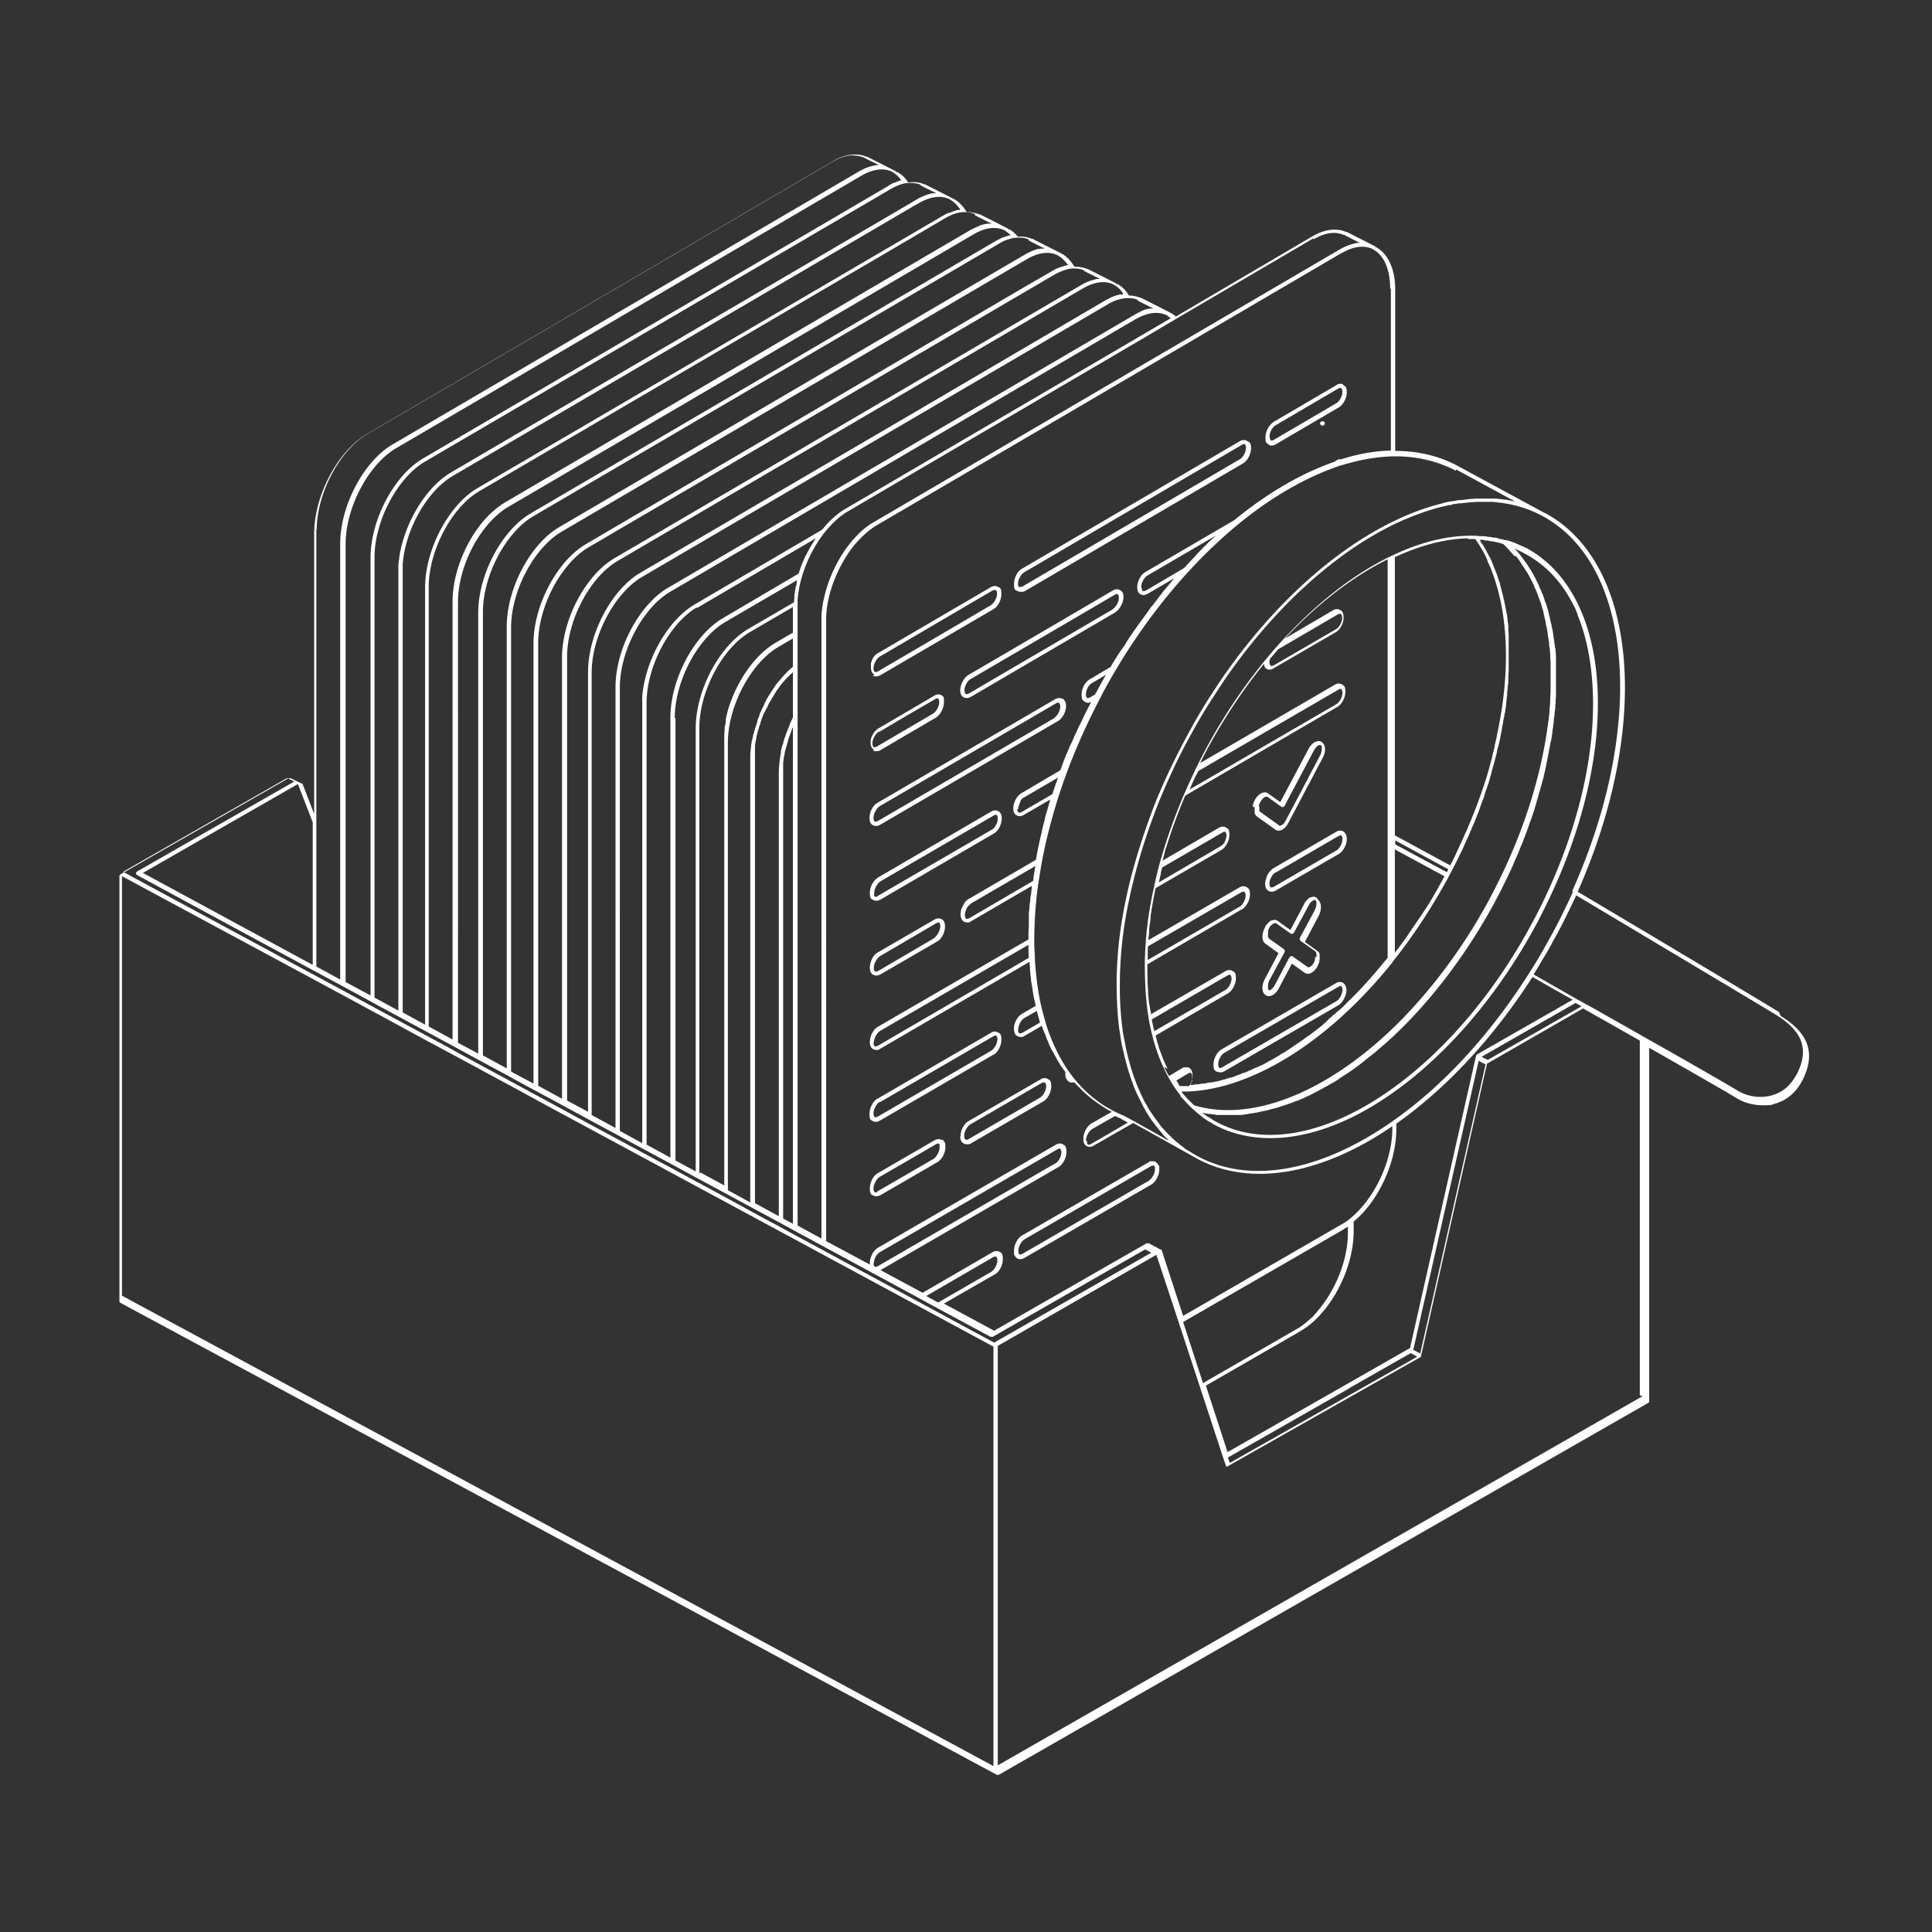 <svg xmlns="http://www.w3.org/2000/svg" width="550" height="550" fill="none" viewBox="0 0 550 550">
    <rect x="0" y="0" width="550" height="550" fill="#333333" stroke="none"/>
    <path fill="#fff" d="M288.672 356.093v.823c0 .205 0 .308.206.514.205.411.411.617.72.823.205.102.514.205.822.205.309 0 .72-.102 1.132-.308l36.102-20.88c1.338-.72 2.366-2.674 2.366-4.32s0-.926-.308-1.337a1.9 1.9 0 0 0-.72-.823c-.309-.206-.618-.206-.926-.206h-.514c-.103 0-.309 0-.412.206l-36.102 20.88c-1.338.72-2.366 2.674-2.366 4.32zm40.114-23.246c0 1.234-.823 2.674-1.749 3.291l-36.102 20.88c-.206 0-.515.206-.72.103 0 0-.103 0-.103-.103a2.05 2.05 0 0 1-.206-.925c0-1.235.823-2.675 1.749-3.292l36.102-20.88c.206 0 .515-.205.72-.102.103 0 .206.205.309.411zm-55.44-9.463c0 1.029.308 1.749 1.028 2.16.206.103.515.206.823.206h.514c.206 0 .412-.103.618-.206l20.571-11.931c1.337-.72 2.366-2.675 2.366-4.32s-.309-1.749-1.029-2.16c-.617-.309-1.234-.309-1.954.103l-20.572 11.931c-1.337.72-2.262 2.674-2.262 4.32zm23.657-15.223h.411c.206.103.412.515.412 1.029 0 1.234-.823 2.674-1.749 3.291l-20.571 11.932c-.206 0-.412.205-.617 0-.206-.103-.412-.515-.412-1.029 0-1.234.823-2.674 1.749-3.291l20.571-11.932zm-48.546-94.525c.206.103.514.206.823.206h.514c.103 0 .206 0 .309-.103h.205l16.149-9.463c1.234-.823 2.263-2.674 2.263-4.32v-.925c0-.103 0-.309-.103-.412v-.103c0-.103-.103-.205-.206-.308 0 0-.206-.103-.206-.206l-.205-.103c-.617-.308-1.235-.308-1.955.103l-16.148 9.463c-.103 0-.309.206-.411.308l-.412.412c-.103.103-.206.308-.308.411-.103.206-.206.309-.309.515 0 .205-.206.411-.309.514 0 .206-.102.411-.205.617 0 .206 0 .309-.103.514v.617c0 1.029.308 1.749 1.028 2.057zm1.954-5.348 6.069-3.6 10.08-5.863h.514l.103.103c.103.205.206.514.206.925 0 1.235-.823 2.675-1.749 3.292l-16.148 9.463c-.206 0-.515.205-.72.103-.206-.103-.412-.515-.412-1.029 0-1.234.823-2.674 1.646-3.291zm-1.955-15.943c.205.103.514.206.823.206s.617 0 .925-.206h.206l32.4-18.926c1.337-.72 2.263-2.674 2.263-4.32 0-1.645-.309-1.748-1.029-2.057-.617-.308-1.234-.308-1.954.103l-32.4 18.926c-.103 0-.206.205-.411.308l-.309.309c-.103.103-.206.308-.309.411 0 .103-.205.309-.308.515 0 .205-.206.308-.206.514v.103c0 .205-.103.308-.206.514v1.234c0 1.029.309 1.749 1.029 2.057zm34.559-24.377h.412c.206.103.411.514.411 1.028 0 1.235-.823 2.675-1.748 3.292l-32.297 18.926c-.206 0-.514.205-.72.102-.206-.102-.412-.514-.412-1.028 0-1.234.823-2.674 1.646-3.292l32.297-18.925h.206zm93.805-47.931h-.103l-.103-.103c-.309 0-.514 0-.72.308-.206.309 0 .618.206.823h.102c0 .103.206.103.309.103.309 0 .514-.206.617-.514 0-.309 0-.514-.308-.72zm-74.468 78.891c-.617-.309-1.234-.309-1.954.103l-50.606 29.519c-1.337.72-2.263 2.675-2.263 4.32 0 1.029.309 1.749 1.029 2.058.206.102.514.205.823.205s.72-.103 1.131-.308l50.606-29.52c1.337-.72 2.365-2.674 2.365-4.32 0-1.029-.411-1.749-1.028-2.16zm-1.954 5.348-50.606 29.52c-.206 0-.514.206-.72.103s-.411-.514-.411-1.029c0-1.234.823-2.674 1.645-3.291l50.606-29.52h.514c.206.103.412.514.412 1.029 0 1.234-.823 2.674-1.749 3.291zm81.976-94.833c-.412-.206-.926-.309-1.543 0-.103 0-.309.102-.411.205l-12.446 7.303-5.451 3.189c-1.235.822-2.263 2.674-2.263 4.32 0 1.645.205 1.44.617 1.851l.308.309c.103 0 .309.102.412.205h.411c.412 0 .72-.103 1.132-.308l17.897-10.492c1.337-.72 2.365-2.674 2.365-4.32 0-1.645-.411-1.748-1.028-2.057zm-20.983 14.914c0-1.235.823-2.777 1.749-3.292l17.897-10.491s.103 0 .205-.103h.515c.205.103.411.514.411 1.029 0 1.234-.823 2.777-1.748 3.291l-17.897 10.491c-.206 0-.515.206-.72.103q-.309-.308-.309-.925zm-6.48 1.131c-.308-.206-.617-.206-.925-.206s-.72.103-1.029.309l-62.022 36.308c-1.337.72-2.263 2.675-2.263 4.32s.308 1.749 1.028 2.058c.206.102.515.205.823.205h.617c.206 0 .412-.103.618-.205l62.022-36.309c1.337-.72 2.366-2.674 2.366-4.32s-.412-1.748-1.029-2.057zm-64.696 41.76c-.206-.103-.412-.514-.412-1.029 0-1.234.823-2.674 1.749-3.291l62.022-36.308c.103 0 .309-.206.515-.206h.205c.206.103.412.514.412 1.028 0 1.235-.823 2.778-1.749 3.292l-62.022 36.308h-.206c-.206 0-.411.103-.514 0zm28.593.72c-.617-.309-1.234-.309-1.954.103l-41.143 24.068c-.925.514-1.748 1.749-2.16 3.086-.102.411-.205.823-.205 1.234 0 .926.308 1.749 1.028 2.057.206.103.515.206.823.206.309 0 .72-.103 1.132-.309l41.142-24.068c.926-.617 1.749-1.749 2.16-3.086.103-.411.206-.823.206-1.234 0-1.029-.309-1.749-1.029-2.057m-1.954 5.451-41.143 24.069c-.205 0-.514.205-.72.102-.205-.102-.411-.514-.411-1.028s0-.617.103-.926c.308-.926.823-1.851 1.543-2.263l41.142-24.068c.103 0 .309-.206.515-.206h.205c.206.103.412.514.412 1.029s0 .617-.103.925c-.309.926-.926 1.955-1.543 2.263zm-32.707 57.497c-.617-.308-1.234-.308-1.954.103l-32.297 18.823-.103.103c-1.235.823-2.16 2.571-2.16 4.217s.308 1.748 1.028 2.057c.206.103.515.206.823.206.309 0 .72-.103 1.132-.309l32.297-18.823c1.337-.72 2.262-2.674 2.262-4.32 0-1.028-.308-1.748-1.028-2.057m-34.354 24.274c-.103 0-.412.206-.617.103-.206 0-.309-.308-.309-.72v-.308c0-1.235.823-2.675 1.646-3.292l32.4-18.822c.102 0 .308-.206.514-.206h.206c.205.103.411.514.411 1.028 0 .926-.411 1.955-1.029 2.675 0 .103-.205.205-.308.308 0 0-.206.206-.309.206l-32.399 18.823zm18.205 6.48c-.617-.308-1.234-.308-1.954.103l-16.148 9.36c-1.337.72-2.263 2.674-2.263 4.32 0 1.028.308 1.748 1.028 2.057.206.103.515.206.823.206.309 0 .72-.103 1.132-.309l16.148-9.36c1.337-.72 2.263-2.674 2.263-4.32 0-1.028-.309-1.748-1.029-2.057m-1.954 5.349-16.148 9.462c-.206 0-.515.206-.72.103-.206-.103-.412-.514-.412-1.028 0-1.235.823-2.674 1.646-3.292l16.148-9.462c.103 0 .309-.206.515-.206h.205c.206.103.412.514.412 1.028 0 1.235-.823 2.675-1.646 3.292zm-17.589 52.148c.206.103.514.206.823.206s.72-.103 1.131-.309l32.4-18.822h.103c1.234-.823 2.16-2.572 2.16-4.218s-.309-1.748-1.029-2.16a.8.8 0 0 1-.514-.205c-.411 0-.926 0-1.337.308l-32.4 18.823c-1.337.72-2.263 2.674-2.263 4.32s.309 1.749 1.029 2.057zm1.954-5.348 32.4-18.823c.103 0 .309-.206.514-.206h.206c.206.103.412.514.412 1.029 0 1.234-.823 2.674-1.749 3.291l-32.4 18.823c-.206 0-.514.206-.72.103s-.411-.515-.411-1.029c0-1.234.823-2.674 1.645-3.291zm17.589 10.697c-.514-.309-1.234-.309-1.954.102l-16.148 9.36c-1.337.72-2.263 2.675-2.263 4.32s.308 1.749 1.028 2.058c.206.102.515.205.823.205.309 0 .72-.103 1.132-.308l16.148-9.36s.103 0 .206-.103c1.234-.823 2.16-2.572 2.16-4.217v-.72c-.103-.617-.412-1.132-.926-1.44zm-18.205 14.811s-.206.103-.309.103h-.411c-.206-.103-.412-.514-.412-1.029 0-1.234.823-2.674 1.646-3.291l16.149-9.36c.102 0 .308-.206.514-.206h.206c.205 0 .308.309.308.72v.309c0 1.234-.823 2.674-1.646 3.291l-16.148 9.36zm125.074-83.725c-.412-.309-.926-.412-1.44-.206-.412 0-.926.309-1.235.72-.411.412-.823.823-1.028 1.44l-3.806 7.2-3.6-2.571c-.411-.309-.926-.412-1.44-.206-.411 0-.926.308-1.234.72-.412.411-.823.823-1.029 1.44-.925 1.851-.925 3.703.206 4.526l3.703 2.674-3.909 7.406c-.925 1.851-.925 3.702.206 4.525q.463.309.926.309c.308 0 .72-.103 1.131-.309 0 0 .103 0 .206-.103.514-.411 1.028-.925 1.44-1.645l3.806-7.2 3.599 2.571c.618.412 1.338.412 2.058 0 .514-.308 1.028-.823 1.44-1.44 0-.103.205-.308.205-.411.206-.412.412-.926.515-1.337 0-.206 0-.412.102-.618v-1.234c0-.103 0-.206-.102-.411v-.103c0-.103-.103-.206-.206-.309l-.206-.205-3.703-2.675 3.909-7.405c.926-1.749.823-3.6 0-4.423zm-.515 16.971v.514c0 .103 0 .206-.103.309v.103c0 .206-.102.308-.205.514 0 0 0 .103-.103.206-.309.514-.617.823-1.029 1.028-.205.103-.514.206-.72 0l-4.217-2.982c-.103-.103-.308-.103-.514 0 0 0-.206 0-.206.102l-.206.206-4.114 7.817a3.7 3.7 0 0 1-1.131 1.337c-.206.103-.514.309-.72 0 0 0-.103 0-.103-.205v-.515c0-.617 0-1.337.514-2.16l4.217-7.817a.8.8 0 0 0-.205-.823l-4.217-2.982c-.206-.206-.412-.72-.309-1.44v-.618c0-.102 0-.205.103-.411 0-.206.103-.309.206-.514.205-.515.514-.823.822-1.029.309-.206.515-.411.72-.411h.412l4.217 2.983c.103.102.309.102.514 0 0 0 .206 0 .206-.103l.206-.206 4.217-7.817c.205-.514.514-.823.823-1.029s.514-.411.72-.411h.308c.412.309.514 1.543-.206 2.983l-4.217 7.817a.8.8 0 0 0 .206.823l4.217 2.983c.206.205.412.72.309 1.44v.102zm-13.782-22.834c-.206.617-.412 1.234-.412 1.851 0 1.029.412 1.749 1.029 2.057.205.103.514.206.823.206s.72-.103 1.131-.309l17.897-10.388c1.337-.72 2.366-2.674 2.366-4.32 0-1.029-.412-1.749-1.029-2.16-.617-.309-1.234-.309-1.954.103l-17.897 10.388c-.823.515-1.543 1.44-1.954 2.469zm2.571-1.337 17.897-10.389c.103 0 .309-.206.514-.206h.206c.206.103.411.515.411 1.029 0 1.234-.822 2.777-1.748 3.291l-17.897 10.389c-.206 0-.514.206-.72.103s-.412-.515-.412-1.029 0-.617.103-.926c.309-.925.926-1.954 1.543-2.262zm-16.558 56.674c.205.102.514.205.822.205.412 0 .72-.103 1.132-.308l32.503-18.823c.308-.206.617-.411.822-.72 0 0 .206-.206.206-.309l.206-.205c.103-.206.206-.309.308-.515.412-.822.72-1.645.72-2.468s-.308-1.749-1.028-2.16c-.309-.206-.617-.206-1.029-.206q-.462 0-.925.309l-32.503 18.822c-1.337.72-2.366 2.675-2.366 4.32s.412 1.749 1.029 2.16zm34.971-24.377h.206c.205.102.411.514.411 1.028 0 1.234-.823 2.777-1.749 3.292l-32.502 18.822c-.103 0-.309.206-.515.206h-.205c-.206-.103-.412-.514-.412-1.029 0-1.234.823-2.777 1.749-3.291l32.503-18.823c.102 0 .308-.205.514-.205m-24.38-50.914v1.748c0 .103.103.206.206.309v.103s.206.206.206.308l5.451 3.909q.463.309.926.309c.309 0 .72-.103 1.131-.309a4.85 4.85 0 0 0 1.646-1.851l9.771-18.515c.618-1.131.823-2.262.618-3.188-.103-.514-.412-1.029-.823-1.337-.412-.309-.926-.412-1.44-.206-.926.206-1.749 1.029-2.366 2.16l-8.023 15.12-3.497-2.469c-.411-.308-.926-.411-1.44-.205-.926.205-1.748 1.028-2.366 2.16a7 7 0 0 0-.514 1.337v.514zm1.235 0v-.514c0-.309.205-.617.411-1.029.514-.926 1.132-1.337 1.543-1.44h.411l4.012 2.88c.103.103.308.103.514 0 .206 0 .309-.103.412-.308l8.331-15.738c.514-.925 1.131-1.44 1.543-1.542h.411a.94.94 0 0 1 .309.72c0 .514 0 1.337-.515 2.262l-9.771 18.515c-.308.617-.72 1.131-1.234 1.337-.206.103-.514.308-.72 0l-5.452-3.909s-.102 0-.102-.206v-1.234z"/>
    <path fill="#fff" d="M434.525 156.037c-.412-.206-.72-.412-1.132-.515-.411-.205-.925-.411-1.337-.617-.103 0-.308-.103-.411-.205-.309-.103-.515-.206-.823-.309l-.617-.206c-.412-.205-.926-.308-1.337-.411h-.309c-.411-.103-.72-.206-1.234-.309h-.309c-.411-.205-.926-.308-1.337-.411h-.411c-.412 0-.823-.206-1.235-.206h-.308c-.515-.103-.926-.205-1.44-.205h-.309c-.514 0-1.028 0-1.543-.103-7.508-.309-15.531 1.542-23.965 5.554-11.417 5.348-22.834 14.503-33.223 26.228-.823.926-1.646 1.955-2.468 2.88a157.4 157.4 0 0 0-17.383 25.817c-1.029 1.955-2.057 3.909-3.086 6.069a223 223 0 0 0-3.291 7.2c-2.88 6.685-5.246 13.577-7.097 20.263-.515 2.057-1.029 4.114-1.44 6.171-1.235 5.554-2.058 11.108-2.366 16.354-.103 1.852-.206 3.703-.206 5.452 0 5.451.309 10.697 1.132 15.634.308 1.645.617 3.188 1.028 4.731 1.234 4.937 3.086 9.36 5.349 13.166.514.925 1.131 1.748 1.645 2.468l.926 1.235s0 .102.103.205v.103c.206.309.514.617.823.926l.206.206a33.6 33.6 0 0 0 4.834 4.525l.206.206s.205.103.308.206c.206.205.514.411.72.514.412.309.926.617 1.337.823.412.206.823.514 1.235.72 4.731 2.571 10.182 3.806 15.942 3.806 10.8 0 22.937-4.423 35.177-13.166 15.326-10.903 29.726-27.771 40.32-47.417l.411-.72.926-1.851c18.206-35.177 21.086-70.971 9.257-91.543-3.291-5.76-7.714-10.285-13.371-13.371zm13.474 16.251c.206.514.514 1.029.72 1.646.103.308.309.72.411 1.028 0 .103 0 .309.103.412 2.469 6.171 3.909 13.474 4.217 21.805.72 19.44-5.04 41.863-16.045 63.257-.309.617-.72 1.337-1.029 1.954l-.411.72c-10.492 19.543-24.686 36.206-39.909 47.006-18.308 13.063-36.514 16.457-49.782 9.257-.412-.206-.823-.411-1.234-.72s-.823-.514-1.338-.823c-.308-.206-.617-.514-1.028-.72h-.206c0-.206-.103-.206-.206-.308.618.102 1.235.205 1.749.308.309 0 .617 0 .926.103.514 0 1.028.103 1.543.206h6.377c.514 0 1.028 0 1.645-.206.412 0 .926-.103 1.337-.206.412 0 .823-.103 1.338-.205.514 0 1.028-.206 1.542-.309l1.543-.309c.412 0 .823-.205 1.235-.308.617-.206 1.337-.309 1.954-.514.411-.103.823-.206 1.234-.412.412-.103.926-.308 1.337-.411.617-.206 1.132-.412 1.749-.617.514-.206.926-.412 1.44-.515.411-.205.823-.308 1.234-.514.72-.309 1.337-.617 2.057-.926l1.234-.617c.515-.308 1.029-.514 1.543-.823.515-.308 1.029-.514 1.543-.823s1.029-.514 1.44-.822c.412-.206.72-.412 1.132-.618.72-.411 1.44-.822 2.057-1.337.411-.205.72-.514 1.131-.72.72-.514 1.44-.925 2.16-1.44.309-.205.72-.514 1.029-.72.514-.411 1.131-.822 1.645-1.234.412-.308.823-.617 1.132-.926.617-.514 1.337-1.028 1.954-1.542.309-.309.72-.515 1.029-.823l2.16-1.852c.308-.308.617-.514.925-.823.618-.514 1.235-1.131 1.852-1.645.206-.206.411-.309.514-.515 10.8-10.182 20.571-23.245 28.388-37.542l.206-.412c.309-.617.72-1.337 1.029-1.954 1.234-2.366 2.365-4.731 3.497-7.097 0 0 0-.103.103-.206.411-.925.823-1.954 1.234-2.88.103-.308.309-.617.411-.925.412-.823.72-1.749 1.029-2.572.206-.411.309-.72.514-1.131l.926-2.469c.206-.411.309-.823.514-1.337.309-.823.515-1.543.823-2.366.206-.411.309-.925.514-1.337.206-.72.515-1.543.72-2.263.103-.514.309-.925.412-1.44l.617-2.16c.103-.514.309-1.028.411-1.44l.618-2.16c.102-.514.308-1.028.411-1.542.206-.72.309-1.44.514-2.16l.309-1.543c.103-.72.308-1.337.411-2.057l.309-1.543c.103-.72.206-1.337.411-2.057 0-.515.206-1.029.309-1.543.103-.617.206-1.337.308-1.955 0-.514.103-1.028.206-1.542 0-.618.206-1.338.206-1.955 0-.514.103-1.028.206-1.543 0-.617.102-1.234.205-1.851 0-.514 0-1.028.103-1.543 0-.617 0-1.234.103-1.851v-11.006c0-.514 0-1.131-.103-1.646 0-.514 0-.925-.206-1.44 0-.514-.102-1.028-.205-1.542 0-.515-.103-.926-.206-1.44 0-.515-.103-1.029-.206-1.44 0-.515-.205-.926-.308-1.44 0-.515-.206-.926-.309-1.44-.103-.515-.206-.926-.308-1.44-.103-.412-.206-.823-.309-1.337-.103-.515-.309-1.029-.411-1.44-.103-.412-.206-.823-.412-1.132-.206-.514-.308-1.028-.514-1.543-.103-.308-.206-.72-.412-1.028-.205-.515-.411-1.132-.72-1.646-.102-.309-.205-.514-.308-.823l-.926-1.851c0-.103-.103-.309-.206-.412-1.234-2.365-2.674-4.423-4.217-6.377-.411-.617-.925-1.131-1.44-1.646h.103c.103 0 .309.103.412.206.411.206.925.412 1.337.617s.72.412 1.131.617c5.966 3.189 10.697 8.332 13.989 15.12zM332.388 304.253a67 67 0 0 1-1.234-2.674c0-.103-.103-.206-.103-.309-.411-1.028-.823-2.16-1.234-3.291 0-.206 0-.309-.103-.514-.309-.823-.514-1.749-.72-2.675l20.468-11.931c1.338-.72 2.366-2.674 2.366-4.32s-.309-1.749-1.029-2.16c-.308-.206-.617-.206-.925-.206s-.72.103-1.029.309l-21.188 12.24c0-.617-.206-1.235-.309-1.852 0-.411-.103-.72-.206-1.131-.102-.926-.205-1.852-.308-2.88v-.823c-.206-2.468-.206-4.937-.206-7.508l26.846-15.635h.103c1.234-.823 2.262-2.674 2.262-4.217s-.308-1.748-1.028-2.16c-.617-.308-1.234-.308-1.954.103l-25.92 15.017c0-.72.103-1.337.205-2.057v-.926c.103-1.131.309-2.263.412-3.394v-.514c.411-2.572.823-5.246 1.44-7.92l18.617-10.8c1.337-.72 2.366-2.674 2.366-4.32s-.309-1.749-1.029-2.16c-.308-.206-.617-.206-.926-.206-.308 0-.72.103-1.028.309l-16.046 9.36c.309-1.029.514-2.057.823-3.086 0-.206.103-.411.206-.617 1.543-4.937 3.291-9.874 5.451-14.811l43.2-25.2c1.337-.72 2.366-2.675 2.366-4.32s-.309-1.749-1.029-2.16c-.514-.309-1.234-.309-1.954.103l-38.366 22.319c.72-1.44 1.44-2.88 2.16-4.217 4.732-8.64 10.08-16.765 16.046-24.068v.206c0 .102 0 .205.103.308v.206s.103.206.205.308c0 0 0 .103.103.206 0 0 .206.206.309.206s.308.103.411.206h.823s.206 0 .309-.103c0 0 .205 0 .205-.103l17.897-10.389c1.132-.617 2.058-2.16 2.263-3.702v-.618c0-1.028-.308-1.748-1.028-2.057-.617-.308-1.235-.308-1.955.103l-13.679 8.023c9.257-9.874 19.234-17.589 29.211-22.526v113.451c-.309.412-.72.823-1.029 1.234-.205.206-.308.412-.514.618a129 129 0 0 1-8.64 9.565l-.103.103c-.514.514-1.131 1.029-1.646 1.646l-.205.205c-.515.515-1.029 1.029-1.543 1.44 0 0-.206.206-.309.206-.514.514-1.028.926-1.543 1.337-.102 0-.205.206-.308.309-.514.411-1.029.823-1.44 1.337-.103 0-.206.206-.309.309-.514.411-.925.822-1.44 1.234-.103.103-.308.206-.411.308-.514.412-.926.72-1.44 1.132-.103.103-.309.206-.412.308-.514.412-.925.72-1.439 1.029-.103.103-.309.206-.412.309-.514.308-.926.72-1.44 1.028-.103.103-.308.206-.411.309-.515.308-.926.617-1.44.925-.103.103-.309.206-.412.309-.411.309-.925.617-1.337.926-.206 0-.308.205-.514.308a9.4 9.4 0 0 1-1.337.823c-.206 0-.309.206-.515.309-.411.308-.925.514-1.337.823-.205 0-.308.205-.514.308-.411.206-.926.514-1.337.72-.206 0-.309.206-.514.309-.412.205-.926.514-1.338.72-.205 0-.308.205-.514.205-.411.206-.926.412-1.337.618-.206 0-.309.102-.514.205-.412.206-.926.412-1.337.617-.206 0-.309.103-.515.206a7 7 0 0 1-1.337.514c-.206 0-.308.103-.514.206-.412.206-.926.309-1.337.514-.206 0-.309.103-.514.206-.412.206-.926.309-1.338.411-.103 0-.308 0-.411.103-.411.103-.926.309-1.337.412-.103 0-.309 0-.412.103-.411.102-.925.205-1.337.411h-.411c-.514.103-.926.206-1.44.309h-.412c-.514 0-.925.205-1.44.308h-.308c-.514 0-1.029.103-1.44.206h-.309c-.514 0-1.028.103-1.543.206h-.514l.309-.618c0-.205.205-.411.205-.617v-.205c0-.206 0-.412.103-.515v-.823c0-1.028-.308-1.748-1.028-2.159-.103 0-.206-.103-.412-.103h-.925c-.206 0-.309.103-.515.205l-3.805 2.263a23 23 0 0 1-.926-1.645c-.206-.309-.309-.618-.514-.926zm-4.423-14.091 21.6-12.549c.103 0 .412-.206.617-.103s.412.515.412 1.029c0 1.234-.823 2.777-1.749 3.291l-20.263 11.726c0-.206 0-.309-.102-.514-.206-.72-.309-1.543-.515-2.263 0-.206 0-.412-.102-.617zm24.994-32.092-26.228 15.223v-1.645c0-.823 0-1.543.103-2.263l26.64-15.429c.205 0 .514-.206.72-.103s.411.515.411 1.029c0 1.234-.823 2.777-1.748 3.291zm78.583-99.77.103.102c.514.618.925 1.235 1.337 1.852 0 0 0 .103.103.206l1.234 1.851s.103.206.206.309c.411.617.72 1.234 1.131 1.954 0 .103.103.308.206.411.308.617.617 1.235.926 1.955 0 .205.102.308.205.514.309.617.515 1.234.823 1.954 0 .206.103.412.206.617.206.617.514 1.235.72 1.955 0 .308.206.514.206.822.205.618.411 1.235.514 1.852 0 .308.103.617.206.926.102.617.308 1.234.411 1.851 0 .411.103.72.206 1.131.103.618.205 1.132.308 1.749 0 .411.103.926.206 1.337 0 .514.206 1.029.206 1.646 0 .514.103 1.028.205 1.543 0 .514.103 1.028.103 1.44 0 .617 0 1.234.103 1.851v7.714c0 .823 0 1.749-.103 2.572v.72c0 .925-.103 1.954-.205 2.88v.514c-.103 1.131-.206 2.263-.412 3.394-1.954 15.12-7.097 31.577-15.531 47.829-.309.617-.72 1.337-1.029 1.954l-.205.411c-7.715 14.297-17.486 27.154-28.08 37.234-19.132 18.103-40.012 26.126-55.954 21.292l-2.263-2.263c-.309-.412-.72-.823-1.029-1.235l-.205-.205v-.206h1.748c17.897-.72 38.777-13.474 56.263-34.354a33 33 0 0 0 2.365-2.983c5.657-7.097 10.8-15.017 15.326-23.245l.309-.618c.308-.617.72-1.234 1.028-1.954a160 160 0 0 0 2.983-5.966c.103-.205.206-.514.309-.72.308-.72.617-1.337.925-2.057.206-.411.412-.925.617-1.337.206-.617.515-1.131.72-1.748.206-.515.515-1.132.72-1.646l.618-1.543c.205-.617.514-1.234.72-1.851.205-.515.308-.926.514-1.44.205-.618.514-1.337.72-1.955.206-.411.308-.925.411-1.337.206-.72.515-1.337.72-2.057.103-.411.309-.823.412-1.234l.617-2.16.308-1.234.617-2.16.309-1.235c.206-.72.411-1.44.514-2.16 0-.411.206-.823.309-1.131.206-.72.308-1.44.514-2.16 0-.412.206-.72.206-1.132.103-.72.308-1.44.411-2.16 0-.411.103-.72.206-1.131.103-.72.206-1.44.411-2.16 0-.411.103-.72.206-1.131.103-.72.206-1.44.309-2.057 0-.412 0-.72.103-1.132 0-.72.205-1.337.205-2.057 0-.411 0-.72.103-1.131 0-.72.103-1.338.206-2.058v-1.131c0-.617 0-1.337.103-1.954v-9.875c0-.617 0-1.234-.103-1.851v-1.028c0-.618-.103-1.235-.206-1.749 0-.309 0-.617-.103-1.029 0-.617-.205-1.131-.308-1.748 0-.309-.103-.617-.206-.926 0-.617-.206-1.131-.309-1.646 0-.308-.102-.617-.205-.925-.103-.515-.206-1.132-.412-1.646 0-.309-.205-.617-.205-.926-.103-.514-.309-1.028-.412-1.645 0-.309-.206-.618-.308-.926-.206-.514-.309-1.029-.515-1.543 0-.309-.205-.514-.308-.823l-.617-1.543c-.103-.308-.206-.514-.309-.823-.206-.514-.411-1.028-.617-1.44-.103-.205-.206-.514-.411-.72-.206-.514-.515-.925-.721-1.44-.102-.205-.308-.514-.411-.72-.308-.514-.514-.925-.823-1.337-.103-.205-.308-.411-.411-.617s-.206-.411-.412-.617h.515c.514 0 .925.103 1.337.206h.308c.412 0 .823.206 1.132.206h.411c.412.102.823.205 1.337.308.103 0 .309 0 .412.103.308 0 .72.206 1.028.308h.206c.617.515 1.131 1.132 1.749 1.749.514.617 1.028 1.131 1.542 1.749zm-97.097 149.553 3.806-2.263c.103 0 .309-.206.514-.206h.206c.206.103.411.515.411 1.029v.72c0 .206-.102.514-.205.72v.103c0 .206-.206.411-.309.617v.103c-.103.206-.308.411-.411.514h-2.572c-.205-.308-.411-.514-.514-.823 0-.103-.103-.205-.206-.308-.103-.206-.205-.309-.308-.515zm73.851-53.177c-.103.206-.308.514-.411.72-.926 1.646-1.954 3.189-2.983 4.732l-.617.925c-1.029 1.543-2.057 2.983-3.086 4.526l-.617.926c-1.029 1.44-2.057 2.88-3.189 4.32-.102.103-.205.308-.308.411v-29.417l14.091 7.612c0 .205 0 .205-.103.308-.925 1.646-1.851 3.394-2.777 4.937m4.012-7.2c-.103.309-.309.515-.412.823l-14.708-7.92v-1.131zm5.657-94.011h2.057s0 .103.103.206c.411.514.72 1.131 1.131 1.646 0 0 0 .205.103.205.309.618.72 1.132 1.029 1.749 0 0 0 .103.103.206.308.617.617 1.234.925 1.954v.206c.309.72.617 1.337.926 2.057 5.143 12.754 5.76 29.52 1.748 47.828v.206c-.205.926-.411 1.748-.617 2.674 0 .206 0 .412-.103.617l-.617 2.469c0 .308-.102.617-.205.926-.206.72-.412 1.542-.617 2.262-.103.412-.206.72-.309 1.132-.206.72-.411 1.337-.617 2.057-.103.411-.309.823-.412 1.234l-.617 1.852c-.205.514-.308 1.028-.514 1.44-.206.617-.411 1.131-.617 1.748-.206.515-.412 1.132-.617 1.646l-.617 1.543c-.206.617-.515 1.234-.72 1.851-.206.514-.412.926-.618 1.44-.308.617-.514 1.337-.822 1.954-.206.412-.412.823-.618 1.338-.308.72-.617 1.44-.925 2.057-.206.411-.412.823-.515 1.131-.308.72-.72 1.44-1.028 2.263-.206.309-.309.72-.514 1.029-.309.617-.618 1.337-1.029 1.954l-15.737-8.537v-79.2c7.097-3.291 13.988-5.143 20.366-5.348h.514zm-56.468 34.56v-.411c.822-.926 1.542-1.852 2.365-2.777l17.074-9.977c.206 0 .515-.206.72-.103.206.103.412.514.412 1.028v.515c-.206 1.131-.823 2.262-1.646 2.777l-17.897 10.388c-.206 0-.514.206-.72.103s-.411-.514-.411-1.029v-.514zm20.057 8.126h.205c.206.103.412.514.412 1.028 0 1.235-.823 2.778-1.749 3.292l-41.76 24.274a60 60 0 0 1 2.469-5.246l40.011-23.245c.103 0 .309-.206.514-.206zm-51.223 52.765c.206-.617.309-1.337.514-1.954l17.177-9.977c.103 0 .309-.206.515-.206h.205c.206.103.412.514.412 1.029s-.206 1.234-.514 1.851c0 .103-.103.206-.206.309v.103s-.103.205-.206.205l-.103.103-.205.206-.103.103s-.103 0-.206.103l-.103.102-17.588 10.286c0-.411.205-.823.308-1.337 0-.411.206-.823.309-1.234z"/>
    <path fill="#fff" d="M506.42 288.104c-5.143-3.188-37.851-22.731-57.291-34.251 20.983-47.314 17.074-93.599-9.257-107.794h-.103l-24.686-13.371q-8.022-4.32-17.897-4.32V82.391c0-5.657-1.954-9.977-5.245-11.931l-.103-.103h-.309v-.206l-7.508-3.805c-.206-.103-.514-.309-.72-.309h-.103c-2.777-1.234-6.171-.72-9.566 1.234l-38.879 22.835c-.412-.412-.926-.72-1.44-1.03h-.103l-.309-.205-7.508-3.805c-.206-.103-.515-.31-.72-.31h-.103a8.4 8.4 0 0 0-3.189-.616c-.823-1.44-1.954-2.572-3.291-3.292h-.412v-.205l-7.508-3.806c-.206-.103-.514-.309-.72-.309h-.103c-1.029-.411-2.263-.617-3.497-.617-.926-1.543-2.057-2.777-3.394-3.6h-.103l-.309-.205-7.508-3.806c-.206-.103-.515-.309-.72-.309h-.103c-1.235-.514-2.469-.72-3.909-.617-.72-.823-1.543-1.543-2.365-2.057h-.412v-.206l-7.508-3.805c-.206-.103-.515-.309-.72-.309h-.103c-1.029-.411-2.263-.617-3.497-.617-.926-1.543-2.058-2.777-3.395-3.6h-.103l-.308-.206-7.509-3.805c-.205-.103-.514-.309-.72-.309h-.102c-1.338-.617-2.88-.72-4.526-.514-.823-1.337-1.852-2.263-3.086-2.983h-.411v-.206l-7.509-3.806c-.206-.102-.514-.308-.72-.308h-.103c-1.234-.514-2.468-.72-3.908-.617-1.852.103-3.806.72-5.76 1.954l-132.685 77.657c-8.229 4.834-14.914 17.485-14.914 28.285v79.817l-3.292-8.537s0-.103-.205-.103l-3.189-1.543h-.617l-47.828 27.36a.57.57 0 0 0-.309.514v120.96c0 .205.103.411.309.514l249.427 134.331h.617l184.833-105.84a.56.56 0 0 0 .309-.514V298.287c15.325 8.743 23.554 13.474 24.994 14.4 1.645 1.029 4.32 1.954 7.303 1.954s2.262-.103 3.394-.411c3.394-.926 6.068-3.189 7.817-6.48 5.246-9.977-.926-15.326-6.069-18.514zM198.365 173.111l33.84-19.852s0 .103-.103.206c-.412.617-.823 1.337-1.235 1.954 0 .206-.205.412-.308.515-.309.617-.617 1.131-.926 1.748 0 .206-.206.412-.308.514l-.926 2.16c0 .206-.206.412-.309.72l-.617 1.852c0 .103-.103.308-.206.411l-21.497 12.652c-8.228 4.834-14.914 17.485-14.914 28.285v125.28l-6.788-3.703V200.162c0-10.389 6.48-22.628 14.297-27.257zm-6.275 31.268c0-10.388 6.48-22.628 14.298-27.257l20.468-11.931v.308c0 .206 0 .412-.103.617 0 .412-.206.823-.308 1.338 0 .205 0 .411-.103.617 0 .514-.206 1.028-.206 1.543v.308c0 .514-.103 1.029-.103 1.543l-13.063 7.611c-8.228 4.835-14.914 17.486-14.914 28.286v126.102l-5.76-3.086V204.379zm32.812 1.749c-.206.411-.309.823-.515 1.234-.102.309-.205.514-.308.823-.206.411-.309.925-.514 1.337 0 .206-.206.411-.206.617-.206.514-.309 1.029-.412 1.44a.78.78 0 0 1-.205.514c-.103.515-.309 1.132-.412 1.646v.411a82 82 0 0 0-.308 1.955 26 26 0 0 0-.309 3.908v126.205l-6.788-3.703v-130.01c0-.206 0-.515.103-.72 0-.309 0-.617.205-1.029 0-.206 0-.514.103-.72 0-.308.103-.72.206-1.028 0-.206.103-.515.206-.72 0-.309.205-.72.308-1.029 0-.206.103-.514.206-.72.103-.308.206-.72.308-1.028 0-.206.206-.412.206-.72.103-.309.309-.72.412-1.029 0-.206.205-.411.308-.617.103-.309.309-.72.514-1.029 0-.205.206-.411.309-.617.206-.308.308-.72.514-1.028 0-.206.206-.412.309-.618.205-.308.411-.72.617-1.028.103-.206.206-.412.308-.514.206-.309.412-.72.618-1.029.102-.206.205-.309.308-.514.206-.309.412-.617.72-.926.103-.206.206-.309.309-.514.205-.309.514-.617.72-.926.103-.103.205-.309.411-.411.206-.309.514-.618.72-.823.103-.103.206-.309.412-.412l.822-.823c.103-.102.309-.205.412-.411 0 0 .103 0 .206-.103v12.857c-.206.309-.309.72-.515 1.029-.103.308-.308.617-.411.926zm-25.817 127.953V207.259c0-10.388 6.48-22.628 14.297-27.257l12.343-7.2v7.303l-4.938 2.88c-6.171 3.6-11.519 11.623-13.782 19.954v.206c-.206.617-.309 1.234-.412 1.851v.515c0 .514-.205 1.028-.308 1.542v.72c0 .412-.103.926-.103 1.337v128.365l-6.789-3.702zm8.125 4.423V211.476c0-10.388 6.48-22.628 14.297-27.257l4.218-2.468v8.022l-.412.412c-.308.206-.514.411-.823.72-.205.103-.308.308-.514.514l-.823.823c-.103.206-.308.309-.411.514-.309.309-.515.617-.823.926-.103.103-.206.309-.412.514-.308.309-.514.617-.822 1.029-.103.103-.206.308-.309.514-.206.309-.514.72-.72 1.029 0 .205-.206.308-.309.514-.205.411-.514.72-.72 1.131 0 .206-.205.309-.308.515l-.617 1.234c0 .206-.206.309-.206.514l-.617 1.235c0 .205-.206.308-.206.514-.205.411-.411.823-.514 1.234 0 .206-.103.412-.206.617-.205.412-.308.823-.411 1.235 0 .205-.103.411-.206.72a5 5 0 0 1-.411 1.131c0 .309-.103.514-.206.823 0 .308-.206.72-.309 1.028 0 .309-.102.617-.205.926 0 .309-.103.617-.206.823 0 .411-.103.823-.206 1.337v.514c-.205 1.235-.205 2.469-.205 3.6V342.31l-6.378-3.497zm15.737 8.434v-129.29c0-.412 0-.72.103-1.132 0-.206 0-.514.103-.72 0-.308.103-.72.206-1.028 0-.206 0-.515.103-.72 0-.412.205-.72.308-1.132 0-.206.103-.411.206-.72.103-.514.309-.926.411-1.44 0-.103 0-.308.103-.411.206-.617.412-1.235.617-1.749 0-.206.206-.411.206-.617.103-.309.206-.617.412-.926v141.325l-2.88-1.543zm25.817 12.754c0-.72.309-1.645.72-2.262q.464-.618.926-.926l50.606-29.314c.102 0 .308-.206.514-.206h.206c.205.103.411.514.411 1.029 0 1.131-.72 2.571-1.646 3.188h-.103l-50.605 29.314c-.206 0-.514.206-.72.103s-.411-.514-.411-1.028zm34.046-1.851c.206 0 .514-.206.72-.103s.411.514.411 1.029c0 1.234-.822 2.674-1.748 3.291l-15.12 8.743-3.394-1.851zm42.068-190.696c0-1.234.823-2.674 1.749-3.291l19.543-11.417c-1.852 1.645-3.703 3.497-5.452 5.348-.205.206-.411.411-.514.617-1.029 1.029-2.057 2.16-3.086 3.292l-11.005 6.48c-.206 0-.515.205-.72.102-.206-.102-.412-.514-.412-1.028zm-15.325 31.577c-.206-.103-.412-.514-.412-1.029 0-1.234.72-2.674 1.646-3.188l4.011-2.366v.103c-.822 1.337-1.543 2.674-2.263 4.011-.205.412-.411.823-.719 1.235v.205c-.103 0-1.646.926-1.646.926-.206 0-.514.206-.72.103zm-19.646 31.577c0-.72.309-1.543.617-2.16v-.206s.103-.205.206-.308c.206-.206.411-.412.617-.515l9.874-5.76c-.617 1.646-1.131 3.189-1.645 4.732l-8.846 5.143c-.206 0-.514.205-.72.102-.206-.102-.411-.514-.411-1.028zm-41.143 66.548c0-1.234.823-2.674 1.646-3.291l42.377-24.583v.206c0 1.131 0 2.263.103 3.497l-43.097 25.097c-.206 0-.514.206-.72.103s-.411-.515-.411-1.029zm27.566-39.6 18.411-10.697c-.205 1.44-.514 2.777-.617 4.217l-18.308 10.697c-.206 0-.515.206-.72.103-.206-.103-.412-.514-.412-1.028 0-.515.206-1.337.515-1.955.308-.514.72-1.028 1.131-1.234zm13.577 35.897v-.514c.206-1.131.823-2.263 1.646-2.777l3.6-2.057c.308 1.131.617 2.263.925 3.291l-5.142 2.983c-.206 0-.515.206-.72.103-.206-.103-.412-.514-.412-1.029zm92.16 57.086c.205-.103.514-.309.72-.515h.102c.309-.205.515-.308.823-.514v1.852c0 7.714-3.6 16.457-8.743 22.319 0 0 0 .103-.102.206-.309.309-.618.617-.926 1.029l-.412.411c-.205.103-.308.309-.514.412-1.234 1.131-2.468 2.16-3.806 2.88l-26.742 15.428-5.657-17.383zm1.851 45.051 17.691-10.08 1.852 1.028-53.383 30.24-.514-1.543 34.457-19.645zm36.308-94.834-18.822 83.314-18.206 10.388-33.737 19.235-6.171-18.926 26.948-15.531c2.057-1.235 4.114-2.88 5.863-4.937 5.451-6.069 9.257-15.326 9.257-23.452v-2.777c7.097-5.863 12.137-16.868 12.137-26.228v-1.646c14.297-10.08 27.668-24.48 38.777-41.76 2.674 1.543 6.686 3.806 11.417 6.48l-27.154 15.532zm-15.942 84.857-1.955-1.029 18.617-82.285 1.955 1.029-14.503 64.285-4.114 18.103zm19.337-83.52-1.852-.925 2.674-1.543 24.069-13.783 1.748.926-26.639 15.222zm-114.48 22.937c0-1.234.823-2.674 1.749-3.291l6.48-3.703s.205 0 .308.103c.206 0 .412.206.617.308.206 0 .309.103.515.206.103 0 .308.103.411.206l1.852 1.028-10.595 6.172c-.205 0-.514.206-.72.103-.102 0-.205-.206-.308-.412v-.617zm138.651-70.868a203 203 0 0 1-4.629 9.566c-.308.617-.72 1.337-1.028 1.954l-.412.72c-2.057 3.806-4.217 7.611-6.582 11.211-11.109 17.486-24.583 32.092-38.983 42.069-20.366 14.194-40.423 17.794-55.234 9.771-.412-.206-.823-.514-1.234-.72-.206 0-.309-.206-.515-.308a9 9 0 0 0-1.028-.618c-.206-.102-.309-.205-.514-.308-.309-.206-.618-.514-.926-.72-.103-.103-.309-.206-.412-.309-.308-.205-.617-.514-1.028-.823-.103-.102-.206-.205-.412-.308-.308-.309-.72-.617-1.028-.926l-.309-.308-1.028-1.029s-.206-.103-.206-.206c-.411-.411-.72-.823-1.131-1.234l-.103-.103a7.8 7.8 0 0 1-1.132-1.44c-.925-1.131-1.748-2.366-2.571-3.6-.412-.617-.72-1.234-1.132-1.954-.411-.617-.72-1.337-1.028-1.954-.617-1.338-1.234-2.675-1.749-4.012-.205-.514-.411-1.131-.617-1.645-.823-2.366-1.543-4.938-2.16-7.612-.308-1.543-.617-3.188-.926-4.731q-1.08-7.252-.925-15.429c0-1.748.103-3.6.205-5.348.309-5.246 1.029-10.595 2.16-16.149.412-1.954.823-4.011 1.338-5.965 1.542-6.48 3.6-13.063 6.068-19.646.823-2.263 1.749-4.526 2.777-6.891 2.16-5.04 4.526-9.978 7.097-14.709 1.543-2.777 3.086-5.554 4.732-8.228a386 386 0 0 1 5.451-8.435c13.886-20.16 30.96-35.794 48.034-44.125 4.732-2.263 9.463-4.012 13.989-5.143.514-.103 1.131-.206 1.645-.411h.72c.309-.206.515-.206.823-.309.412 0 .926-.103 1.44-.206h.617c1.543-.205 3.189-.308 4.629-.411h3.806c.411 0 .925 0 1.337.103q7.406.616 13.577 4.011c25.714 13.989 29.314 59.863 8.331 106.662zm-33.326-120.239 16.869 9.154c-.823-.206-1.646-.309-2.469-.514h-.308c-.823-.103-1.749-.206-2.572-.309h-5.245c-1.543 0-3.086.206-4.732.412h-.72c-.514.102-.926.205-1.44.308-.308 0-.514 0-.823.103-.205 0-.514 0-.72.103-.514.103-1.131.206-1.645.411q-6.943 1.697-14.195 5.246c-17.279 8.434-34.559 24.274-48.548 44.537-1.851 2.777-3.703 5.554-5.451 8.434-1.646 2.674-3.189 5.451-4.732 8.331-2.571 4.835-5.04 9.772-7.2 14.812-1.028 2.263-1.954 4.628-2.777 6.891a182 182 0 0 0-6.171 19.749c-.514 2.057-.926 4.011-1.337 6.068-1.132 5.554-1.852 11.006-2.16 16.252-.103 1.851-.206 3.6-.206 5.451 0 5.554.206 10.8 1.029 15.634.205 1.646.514 3.189.925 4.732q.925 4.165 2.16 7.714c.206.617.412 1.131.617 1.748.515 1.337 1.132 2.777 1.852 4.115.308.617.617 1.131.823 1.645 0 .103.103.309.205.412.412.72.72 1.337 1.132 1.954.823 1.44 1.748 2.571 2.674 3.806.514.617.926 1.131 1.44 1.748.206.206.309.412.514.617.309.412.72.72 1.132 1.132.103.103.206.206.308.411l-10.08-5.657-2.88-1.543c-.617-.205-1.234-.514-1.851-.823-.514-.205-1.029-.514-1.44-.72-1.337-.72-2.674-1.542-3.909-2.468-2.262-1.646-4.319-3.6-6.171-5.76-.617-.72-1.234-1.543-1.851-2.366-2.777-3.908-5.04-8.537-6.686-13.68a273 273 0 0 1-1.234-4.525c-1.029-4.217-1.646-8.846-1.955-13.68 0-1.646-.205-3.395-.205-5.143 0-5.349.308-10.903 1.131-16.663.309-1.954.617-3.908.926-5.76 1.131-6.171 2.777-12.548 4.731-18.823.72-2.16 1.44-4.32 2.263-6.582 2.674-7.303 5.966-14.606 9.669-21.703.308-.514.514-1.029.823-1.646 1.131-2.057 2.262-4.114 3.497-6.171 6.068-10.286 13.062-19.749 20.674-28.08 4.525-4.937 9.257-9.463 14.091-13.474 9.36-7.715 18.926-13.269 28.286-16.56.514-.206 1.131-.412 1.645-.515q7.56-2.313 14.503-2.468h.617c6.275 0 12.137 1.44 17.177 4.114zm-18.514-51.326v45.977c-4.526.103-9.257.926-14.091 2.469h-.514c-.206 0-.515.103-.823.308l-.617.412c-9.463 3.291-19.029 8.845-28.595 16.663l-25.199 14.708c-1.338.72-2.366 2.674-2.366 4.32 0 1.029.308 1.749 1.028 2.057.206.103.515.206.72.206.309 0 .72-.103 1.132-.309l7.714-4.525c-.411.411-.72.925-1.131 1.337l-1.543 1.851c-.412.412-.72.926-1.132 1.44-.514.617-.925 1.234-1.44 1.852-.411.514-.72 1.028-1.131 1.44-.514.617-.926 1.234-1.337 1.851-.412.514-.72 1.029-1.132 1.543-.411.617-.925 1.234-1.337 1.851-.411.515-.72 1.029-1.131 1.543-.412.617-.823 1.234-1.337 1.954-.309.515-.72 1.029-1.029 1.646-.411.617-.823 1.337-1.337 1.954-.309.515-.72 1.029-1.029 1.543-.617 1.029-1.337 2.057-1.954 3.189 0 .103-.103.205-.206.308l-5.862 3.497s-.103 0-.206.103c-1.234.823-2.16 2.572-2.16 4.217 0 1.646.411 1.749 1.029 2.16.411.206.925.309 1.337.103.103 0 .308 0 .411-.205-.308.617-.617 1.234-.926 1.748l-1.234 2.469c-.411.925-.823 1.851-1.337 2.777-.411.823-.72 1.645-1.131 2.365-.412 1.029-.823 2.058-1.338 2.983l-.925 2.16c-.72 1.646-1.337 3.395-1.955 5.04l-11.005 6.48c-.514.309-.926.72-1.337 1.235-.617.925-1.029 2.057-1.029 3.085s.309 1.749 1.029 2.057c.205.103.514.206.72.206.308 0 .72-.103 1.131-.308l7.611-4.423-.308 1.234c-.309.926-.514 1.851-.823 2.777-.206.514-.309 1.131-.411 1.646-.206.925-.515 1.851-.72 2.88-.103.514-.206 1.028-.309 1.44-.514 2.057-.926 4.217-1.337 6.274 0 .309-.103.617-.206.926l-19.234 11.211c-.103 0-.309.206-.411.309-.103.103-.309.205-.412.411a1.4 1.4 0 0 0-.308.411v.103s-.103.206-.206.309c0 0-.103.206-.206.309v.102a4.8 4.8 0 0 0-.617 2.366c0 .823.309 1.749 1.029 2.057.205.103.514.206.72.206h.514a.78.78 0 0 0 .514-.206l17.486-10.183c0 .412 0 .926-.103 1.338 0 .72-.206 1.542-.309 2.262 0 .618-.103 1.235-.205 1.852 0 .72-.103 1.44-.206 2.16v1.954c0 1.234 0 2.366-.103 3.6v2.057l-42.891 24.891c-1.337.72-2.263 2.675-2.263 4.32 0 1.029.309 1.749 1.029 2.058.205.102.514.205.72.205.308 0 .72 0 1.131-.308l42.583-24.789c0 .412 0 .926.102 1.337 0 .515 0 1.132.103 1.646 0 .617.103 1.234.206 1.852 0 .514.103 1.028.206 1.542.103.926.308 1.852.411 2.777.103.618.206 1.235.412 1.852l.308 1.543-3.908 2.263c-1.132.617-2.057 2.16-2.263 3.702v.618c0 1.028.308 1.748 1.028 2.057.206.103.515.205.823.205.412 0 .72 0 1.132-.308l4.937-2.88c0 .103 0 .206.103.308.102.412.308.926.514 1.338 0 .205.103.308.206.514.205.411.308.823.514 1.337 0 .206.103.309.206.514.205.412.308.823.514 1.235 0 .205.103.308.206.514l.617 1.234c0 .103.103.206.205.309.72 1.337 1.44 2.674 2.263 4.011 0 .103.206.309.309.412.206.308.411.617.617.822.103.206.206.412.411.515v.72c0 1.028.412 1.748 1.029 2.16.411.205.926.308 1.44.102l.926.926c.103.103.205.309.411.412a32.4 32.4 0 0 0 4.937 4.32c1.337.925 2.675 1.851 4.012 2.571.205 0 .308.206.514.206l-5.76 3.291c-1.337.72-2.366 2.674-2.366 4.32v.72c.103.617.412 1.132.926 1.44.617.309 1.234.309 1.954-.103l11.314-6.48 18.206 10.183c14.914 8.023 35.074 4.731 55.543-9.257v.72c0 9.154-5.04 19.851-11.932 25.508-.823.72-1.645 1.235-2.571 1.749l-45.051 26.023-6.069-18.617c0-.103-.206-.309-.308-.309h-.309v-.103l-3.086-1.645h-.617l-43.405 24.891-14.297-7.714 14.502-8.332c1.338-.72 2.263-2.674 2.263-4.32s-.308-1.748-1.028-2.16c-.103 0-.206-.103-.412-.103q-.77-.155-1.543.309l-19.851 11.52-12.034-6.48h.103l50.605-29.314c.103 0 .206-.103.309-.206 1.131-.823 1.954-2.571 1.954-4.114s-.309-1.749-1.029-2.16c-.514-.309-1.234-.309-1.954.103l-50.605 29.314c-.515.308-.926.72-1.337 1.234-.618.926-1.029 2.057-1.029 3.086v.514l-12.446-6.686V175.682c.103-3.086.823-6.48 2.058-9.874 1.44-3.806 3.394-7.406 5.76-10.389 2.057-2.468 4.217-4.422 6.377-5.76l132.582-77.656h.103c3.188-1.852 6.171-2.263 8.639-1.132l.309.206c2.983 1.646 4.731 5.657 4.731 11.006zm-21.908-14.194c3.085-1.851 6.068-2.263 8.434-1.234h.103c.206 0 .411.206.617.308l3.908 1.955h-.411q-2.469.308-5.246 1.851l-132.685 77.657c-2.365 1.337-4.628 3.394-6.788 6.068-2.469 3.086-4.526 6.789-5.966 10.697-1.234 3.395-2.057 6.995-2.16 10.183v177.016l-6.788-3.702V171.568c0-.617 0-1.234.103-1.852a29.7 29.7 0 0 1 1.234-5.862c1.337-4.526 3.703-8.949 6.48-12.446 2.057-2.469 4.114-4.423 6.377-5.76l84.959-49.783 8.332-4.937 39.291-23.04zm-40.629 22.423-92.673 54.308c-2.366 1.337-4.629 3.394-6.686 5.966l-36.308 21.291c-7.715 4.526-14.092 15.943-14.915 26.229v127.13l-6.377-3.497V195.739c0-10.388 6.48-22.628 14.297-27.257l69.223-40.525 63.359-37.131 1.235-.618c.308-.103.617-.308.925-.411 0 0 .206 0 .309-.103 2.263-.823 4.423-.823 6.274 0l.309.206v-.206.206c.206.206.514.411.823.617zm-9.565-4.937c.205 0 .411.206.617.308l3.908 1.955h-.925c-.206 0-.412 0-.617.102-.206 0-.515.103-.823.206-.206 0-.412 0-.515.206-.308.103-.617.206-.925.411-.103 0-.309.103-.412.206-.411.206-.925.411-1.337.72l-132.685 77.657c-8.228 4.834-14.914 17.485-14.914 28.285v125.485l-6.789-3.703V191.522c0-10.388 6.48-22.628 14.298-27.257l77.348-45.257 55.337-32.4c1.851-1.131 3.702-1.645 5.451-1.748 1.131 0 2.16.103 2.983.514h.103zm-4.217-1.749h-.618c-.308 0-.617.103-.925.206-.103 0-.309 0-.412.103-.308.103-.72.206-1.028.411-.103 0-.206 0-.309.103-.514.206-.925.514-1.44.72l-55.234 32.4-77.348 45.257c-8.228 4.834-14.914 17.485-14.914 28.285v125.177l-5.966-3.189V186.996c0-10.388 6.48-22.628 14.297-27.257l132.582-77.656c3.189-1.852 6.172-2.263 8.64-1.132l.309.206v-.206.206c.926.514 1.748 1.337 2.366 2.263zm-11.109-6.686h.103c.206 0 .411.206.617.31l3.909 1.953h-.618c-.308 0-.719.103-1.028.206a13.9 13.9 0 0 0-3.909 1.646l-132.685 77.656c-8.228 4.835-14.914 17.486-14.914 28.286V312.79l-6.788-3.703V183.088c0-10.389 6.48-22.629 14.297-27.257l132.685-77.657c1.851-1.029 3.6-1.646 5.143-1.749 1.131 0 2.262.103 3.291.515zm-4.32-1.645h-.206c-.205 0-.411 0-.617.103-.205 0-.411.103-.617.205-.206 0-.411.103-.72.206-.206 0-.411.206-.617.206s-.514.206-.72.308c-.206 0-.411.206-.617.309a6 6 0 0 0-.72.411l-8.023 4.629-124.559 73.028c-8.229 4.834-14.914 17.486-14.914 28.286V308.47l-5.966-3.189-.412-.205V178.665c0-10.389 6.48-22.629 14.298-27.257l132.582-77.657c3.188-1.851 6.171-2.263 8.64-1.131l.308.206v-.206.206c1.029.617 1.852 1.44 2.674 2.571zm-11.417-6.994h.103c.206 0 .411.205.617.308l3.909 1.954h-.72c-.309 0-.618 0-.823.103h-.309c-.308 0-.617.206-1.028.309-.926.308-1.749.72-2.675 1.234l-132.685 77.657c-8.228 4.834-14.914 17.485-14.914 28.285V304.15l-6.788-3.703V174.242c0-10.388 6.48-22.628 14.297-27.257l132.685-77.657c.823-.514 1.645-.925 2.468-1.131.823-.309 1.646-.514 2.366-.514 1.337-.103 2.571 0 3.6.514zm-4.937-1.543h-.309c-.308 0-.617.205-.925.308-.103 0-.309 0-.412.103l-.925.309c-.103 0-.206.103-.412.205l-1.234.618-2.469 1.44-5.451 3.188-124.662 73.028c-8.229 4.835-14.914 17.486-14.914 28.286v125.485l-5.76-3.086V171.465c0-7.817 3.6-16.56 8.742-22.423 1.749-1.954 3.6-3.6 5.555-4.731l132.582-77.657c3.188-1.851 6.171-2.263 8.64-1.131l.308.205v-.205.205c.515.309.926.72 1.44 1.132zm-10.183-5.554h.103c.206 0 .411.205.617.308l3.909 1.954h-.823c-.309 0-.514 0-.823.103-.206 0-.309 0-.514.103-.309 0-.515.103-.823.206-.206 0-.309.103-.514.206-.72.308-1.44.617-2.263 1.028l-132.685 77.657q-3.086 1.851-5.863 4.937c-5.349 6.068-9.154 15.223-9.154 23.348v124.662l-6.789-3.702V167.145c0-10.389 6.48-22.628 14.297-27.257L259.77 67.58l9.257-5.451c1.749-1.03 3.497-1.646 5.143-1.75 1.131 0 2.263.104 3.291.515zm-4.32-1.646h-.617c-.309 0-.72.206-1.029.308-.102 0-.205 0-.308.103-.412.103-.72.309-1.132.412h-.205a9.4 9.4 0 0 0-1.44.72l-132.685 77.656c-8.229 4.835-14.914 17.486-14.914 28.286v124.456l-6.377-3.497V160.665c.72-9.874 6.891-20.88 14.297-25.2l131.039-76.73 1.646-.926c3.188-1.852 6.171-2.263 8.639-1.132l.309.206v-.206.206c1.029.617 1.851 1.44 2.674 2.571zm-11.417-6.994h.103c.206 0 .411.205.617.308l3.909 1.954h-.926c-.206 0-.411 0-.617.103-.206 0-.514.103-.72.206-.206 0-.412.103-.617.206-.309 0-.515.205-.823.308-.206 0-.309.103-.514.206-.412.206-.926.411-1.338.72l-61.096 35.794-71.589 41.965c-7.097 4.218-13.062 14.195-14.605 23.76l-.309 2.469v126.925l-6.788-3.703V158.711c0-10.389 6.48-22.629 14.297-27.257l132.685-77.657c1.44-.823 2.88-1.44 4.32-1.646 1.543-.205 2.983 0 4.114.412zm-5.246-1.44c-.205 0-.308 0-.514.102a.78.78 0 0 0-.514.206c-.206 0-.309.103-.514.206-.206 0-.412.205-.618.205-.205 0-.308.103-.514.206s-.514.206-.72.412c-.103 0-.206.103-.308.205l-132.583 77.657c-8.228 4.834-14.914 17.486-14.914 28.286v124.559l-7.097-3.806V154.905c0-10.388 6.48-22.628 14.297-27.257l132.582-77.657c3.189-1.851 6.275-2.262 8.64-1.131l.309.206v-.206.206c.823.514 1.646 1.234 2.263 2.16zM90.16 150.894c0-10.389 6.48-22.629 14.297-27.257L237.142 45.98c1.748-1.029 3.497-1.646 5.142-1.749 1.132 0 2.263.103 3.292.515h.103c.205 0 .411.205.617.308l3.908 1.955h-.617c-1.645.205-3.394.822-5.143 1.851L111.76 126.517c-8.229 4.834-14.915 17.485-14.915 28.285v124.045l-6.788-3.703V150.688zM88.925 274.63l-19.748-10.697-28.491-15.428 44.125-25.303 4.217 10.903v40.422zm-6.994-53.074 1.852.926-44.743 25.611a.57.57 0 0 0-.309.514c0 .206.103.412.309.515l18.411 9.977 31.783 17.177 8.023 4.32 8.331 4.525.72.412 23.04 12.446 6.994 3.805 8.023 4.32 2.777 1.543 12.96 6.994 7.2 3.909 8.023 4.32 7.611 4.114 8.023 4.32 6.994 3.806 8.023 4.32 7.612 4.114 8.022 4.32 4.115 2.263 33.839 18.308 6.583 3.6h.206v.103l15.634 8.434h.617l43.406-24.891 1.748.926-44.742 25.611-48.754-26.331-8.023-4.32-4.114-2.263-4.835-2.571-5.451-2.983-5.451-2.983-7.406-4.012-.617-.308-6.994-3.806-3.292-1.748-6.686-3.6-5.76-3.086-8.022-4.32-7.2-3.909-3.395-1.851-20.365-11.006-6.994-3.805-1.44-.823-22.32-12.034-8.332-4.526-6.685-3.6-55.851-30.137 46.594-26.64zM34.72 368.847V249.43l62.64 33.737 8.331 4.526 3.086 1.646 10.183 5.554 2.468 1.337 1.749.926 12.445 6.685.926.515 3.806 2.057 8.742 4.731 3.189 1.749.926.514 68.811 37.131 60.582 32.709h.206v119.519zm432.923 28.594L284.044 502.56V383.144l45.154-25.92 5.04 15.223 7.303 22.217 6.583 20.057.926 2.674v.103h.308l55.028-31.166h.103v-.103l18.823-83.416 27.36-15.737 16.148 9.154v101.005zm43.714-91.44q-2.469 4.629-7.097 5.863c-3.908 1.029-7.611-.103-9.668-1.44-1.543-.926-9.772-5.76-26.023-14.914-5.452-3.086-11.211-6.377-16.354-9.257l-.412-.206-2.983-1.646-12.24-6.994c.309-.411.515-.925.823-1.337.515-.823 1.029-1.748 1.543-2.571.514-.926 1.132-1.852 1.646-2.777.514-.926 1.028-1.749 1.44-2.675.308-.514.514-.925.823-1.44l.411-.72c.309-.617.72-1.337 1.029-1.954a246 246 0 0 0 4.423-9.051c19.439 11.622 52.045 31.062 57.085 34.148 7.508 4.731 9.257 9.874 5.657 16.868z"/>
</svg>

